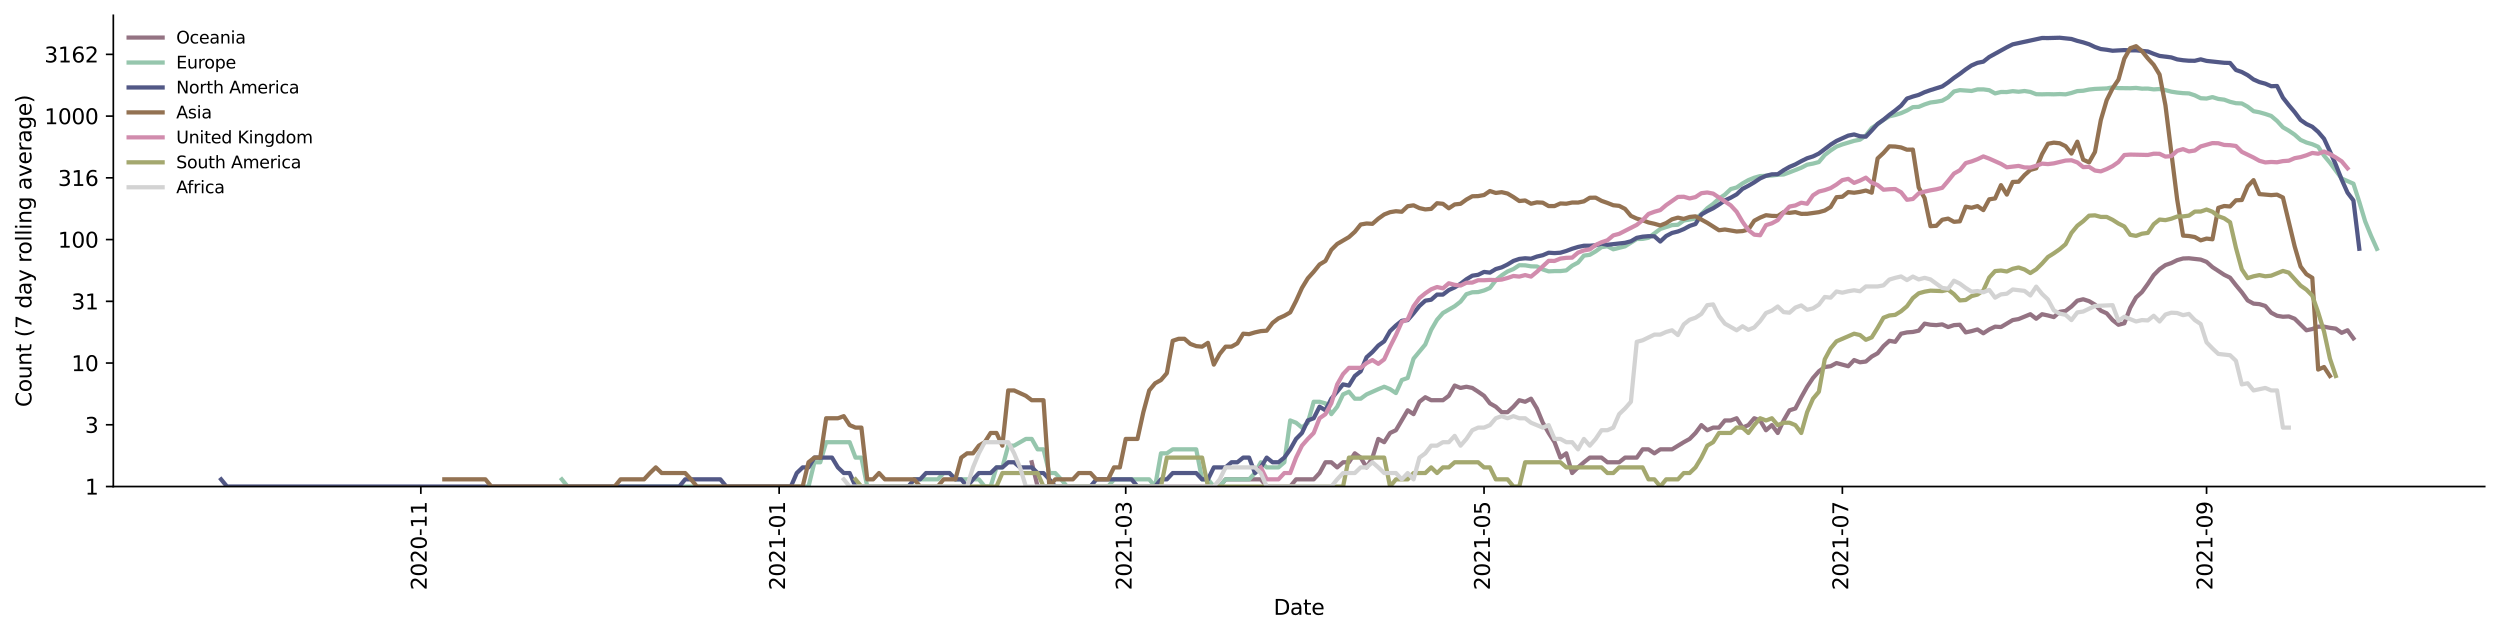 <?xml version="1.0" encoding="utf-8" standalone="no"?>
<!DOCTYPE svg PUBLIC "-//W3C//DTD SVG 1.1//EN"
  "http://www.w3.org/Graphics/SVG/1.1/DTD/svg11.dtd">
<svg height="298.621pt" version="1.1" viewBox="0 0 1176.528 298.621" width="1176.528pt" xmlns="http://www.w3.org/2000/svg" xmlns:xlink="http://www.w3.org/1999/xlink">
 <defs>
  <style type="text/css">*{stroke-linecap:butt;stroke-linejoin:round;}</style>
 </defs>
 <g id="figure_1">
  <g id="patch_1">
   <path d="M 0 298.621 
L 1176.528 298.621 
L 1176.528 0 
L 0 0 
z
" style="fill:#ffffff;"/>
  </g>
  <g id="axes_1">
   <g id="patch_2">
    <path d="M 53.328 228.96 
L 1169.328 228.96 
L 1169.328 7.2 
L 53.328 7.2 
z
" style="fill:#ffffff;"/>
   </g>
   <g id="matplotlib.axis_1">
    <g id="xtick_1">
     <g id="line2d_1">
      <defs>
       <path d="M 0 0 
L 0 3.5 
" id="m469769e657" style="stroke:#000000;stroke-width:0.8;"/>
      </defs>
      <g>
       <use style="stroke:#000000;stroke-width:0.8;" x="198.046" xlink:href="#m469769e657" y="228.96"/>
      </g>
     </g>
     <g id="text_1">
      <!-- 2020-11 -->
      <g transform="translate(200.805 277.743)rotate(-90)scale(0.1 -0.1)">
       <defs>
        <path d="M 1228 531 
L 3431 531 
L 3431 0 
L 469 0 
L 469 531 
Q 828 903 1448 1529 
Q 2069 2156 2228 2338 
Q 2531 2678 2651 2914 
Q 2772 3150 2772 3378 
Q 2772 3750 2511 3984 
Q 2250 4219 1831 4219 
Q 1534 4219 1204 4116 
Q 875 4013 500 3803 
L 500 4441 
Q 881 4594 1212 4672 
Q 1544 4750 1819 4750 
Q 2544 4750 2975 4387 
Q 3406 4025 3406 3419 
Q 3406 3131 3298 2873 
Q 3191 2616 2906 2266 
Q 2828 2175 2409 1742 
Q 1991 1309 1228 531 
z
" id="DejaVuSans-32" transform="scale(0.016)"/>
        <path d="M 2034 4250 
Q 1547 4250 1301 3770 
Q 1056 3291 1056 2328 
Q 1056 1369 1301 889 
Q 1547 409 2034 409 
Q 2525 409 2770 889 
Q 3016 1369 3016 2328 
Q 3016 3291 2770 3770 
Q 2525 4250 2034 4250 
z
M 2034 4750 
Q 2819 4750 3233 4129 
Q 3647 3509 3647 2328 
Q 3647 1150 3233 529 
Q 2819 -91 2034 -91 
Q 1250 -91 836 529 
Q 422 1150 422 2328 
Q 422 3509 836 4129 
Q 1250 4750 2034 4750 
z
" id="DejaVuSans-30" transform="scale(0.016)"/>
        <path d="M 313 2009 
L 1997 2009 
L 1997 1497 
L 313 1497 
L 313 2009 
z
" id="DejaVuSans-2d" transform="scale(0.016)"/>
        <path d="M 794 531 
L 1825 531 
L 1825 4091 
L 703 3866 
L 703 4441 
L 1819 4666 
L 2450 4666 
L 2450 531 
L 3481 531 
L 3481 0 
L 794 0 
L 794 531 
z
" id="DejaVuSans-31" transform="scale(0.016)"/>
       </defs>
       <use xlink:href="#DejaVuSans-32"/>
       <use x="63.623" xlink:href="#DejaVuSans-30"/>
       <use x="127.246" xlink:href="#DejaVuSans-32"/>
       <use x="190.869" xlink:href="#DejaVuSans-30"/>
       <use x="254.492" xlink:href="#DejaVuSans-2d"/>
       <use x="290.576" xlink:href="#DejaVuSans-31"/>
       <use x="354.199" xlink:href="#DejaVuSans-31"/>
      </g>
     </g>
    </g>
    <g id="xtick_2">
     <g id="line2d_2">
      <g>
       <use style="stroke:#000000;stroke-width:0.8;" x="366.676" xlink:href="#m469769e657" y="228.96"/>
      </g>
     </g>
     <g id="text_2">
      <!-- 2021-01 -->
      <g transform="translate(369.436 277.743)rotate(-90)scale(0.1 -0.1)">
       <use xlink:href="#DejaVuSans-32"/>
       <use x="63.623" xlink:href="#DejaVuSans-30"/>
       <use x="127.246" xlink:href="#DejaVuSans-32"/>
       <use x="190.869" xlink:href="#DejaVuSans-31"/>
       <use x="254.492" xlink:href="#DejaVuSans-2d"/>
       <use x="290.576" xlink:href="#DejaVuSans-30"/>
       <use x="354.199" xlink:href="#DejaVuSans-31"/>
      </g>
     </g>
    </g>
    <g id="xtick_3">
     <g id="line2d_3">
      <g>
       <use style="stroke:#000000;stroke-width:0.8;" x="529.777" xlink:href="#m469769e657" y="228.96"/>
      </g>
     </g>
     <g id="text_3">
      <!-- 2021-03 -->
      <g transform="translate(532.537 277.743)rotate(-90)scale(0.1 -0.1)">
       <defs>
        <path d="M 2597 2516 
Q 3050 2419 3304 2112 
Q 3559 1806 3559 1356 
Q 3559 666 3084 287 
Q 2609 -91 1734 -91 
Q 1441 -91 1130 -33 
Q 819 25 488 141 
L 488 750 
Q 750 597 1062 519 
Q 1375 441 1716 441 
Q 2309 441 2620 675 
Q 2931 909 2931 1356 
Q 2931 1769 2642 2001 
Q 2353 2234 1838 2234 
L 1294 2234 
L 1294 2753 
L 1863 2753 
Q 2328 2753 2575 2939 
Q 2822 3125 2822 3475 
Q 2822 3834 2567 4026 
Q 2313 4219 1838 4219 
Q 1578 4219 1281 4162 
Q 984 4106 628 3988 
L 628 4550 
Q 988 4650 1302 4700 
Q 1616 4750 1894 4750 
Q 2613 4750 3031 4423 
Q 3450 4097 3450 3541 
Q 3450 3153 3228 2886 
Q 3006 2619 2597 2516 
z
" id="DejaVuSans-33" transform="scale(0.016)"/>
       </defs>
       <use xlink:href="#DejaVuSans-32"/>
       <use x="63.623" xlink:href="#DejaVuSans-30"/>
       <use x="127.246" xlink:href="#DejaVuSans-32"/>
       <use x="190.869" xlink:href="#DejaVuSans-31"/>
       <use x="254.492" xlink:href="#DejaVuSans-2d"/>
       <use x="290.576" xlink:href="#DejaVuSans-30"/>
       <use x="354.199" xlink:href="#DejaVuSans-33"/>
      </g>
     </g>
    </g>
    <g id="xtick_4">
     <g id="line2d_4">
      <g>
       <use style="stroke:#000000;stroke-width:0.8;" x="698.408" xlink:href="#m469769e657" y="228.96"/>
      </g>
     </g>
     <g id="text_4">
      <!-- 2021-05 -->
      <g transform="translate(701.167 277.743)rotate(-90)scale(0.1 -0.1)">
       <defs>
        <path d="M 691 4666 
L 3169 4666 
L 3169 4134 
L 1269 4134 
L 1269 2991 
Q 1406 3038 1543 3061 
Q 1681 3084 1819 3084 
Q 2600 3084 3056 2656 
Q 3513 2228 3513 1497 
Q 3513 744 3044 326 
Q 2575 -91 1722 -91 
Q 1428 -91 1123 -41 
Q 819 9 494 109 
L 494 744 
Q 775 591 1075 516 
Q 1375 441 1709 441 
Q 2250 441 2565 725 
Q 2881 1009 2881 1497 
Q 2881 1984 2565 2268 
Q 2250 2553 1709 2553 
Q 1456 2553 1204 2497 
Q 953 2441 691 2322 
L 691 4666 
z
" id="DejaVuSans-35" transform="scale(0.016)"/>
       </defs>
       <use xlink:href="#DejaVuSans-32"/>
       <use x="63.623" xlink:href="#DejaVuSans-30"/>
       <use x="127.246" xlink:href="#DejaVuSans-32"/>
       <use x="190.869" xlink:href="#DejaVuSans-31"/>
       <use x="254.492" xlink:href="#DejaVuSans-2d"/>
       <use x="290.576" xlink:href="#DejaVuSans-30"/>
       <use x="354.199" xlink:href="#DejaVuSans-35"/>
      </g>
     </g>
    </g>
    <g id="xtick_5">
     <g id="line2d_5">
      <g>
       <use style="stroke:#000000;stroke-width:0.8;" x="867.038" xlink:href="#m469769e657" y="228.96"/>
      </g>
     </g>
     <g id="text_5">
      <!-- 2021-07 -->
      <g transform="translate(869.797 277.743)rotate(-90)scale(0.1 -0.1)">
       <defs>
        <path d="M 525 4666 
L 3525 4666 
L 3525 4397 
L 1831 0 
L 1172 0 
L 2766 4134 
L 525 4134 
L 525 4666 
z
" id="DejaVuSans-37" transform="scale(0.016)"/>
       </defs>
       <use xlink:href="#DejaVuSans-32"/>
       <use x="63.623" xlink:href="#DejaVuSans-30"/>
       <use x="127.246" xlink:href="#DejaVuSans-32"/>
       <use x="190.869" xlink:href="#DejaVuSans-31"/>
       <use x="254.492" xlink:href="#DejaVuSans-2d"/>
       <use x="290.576" xlink:href="#DejaVuSans-30"/>
       <use x="354.199" xlink:href="#DejaVuSans-37"/>
      </g>
     </g>
    </g>
    <g id="xtick_6">
     <g id="line2d_6">
      <g>
       <use style="stroke:#000000;stroke-width:0.8;" x="1038.432" xlink:href="#m469769e657" y="228.96"/>
      </g>
     </g>
     <g id="text_6">
      <!-- 2021-09 -->
      <g transform="translate(1041.192 277.743)rotate(-90)scale(0.1 -0.1)">
       <defs>
        <path d="M 703 97 
L 703 672 
Q 941 559 1184 500 
Q 1428 441 1663 441 
Q 2288 441 2617 861 
Q 2947 1281 2994 2138 
Q 2813 1869 2534 1725 
Q 2256 1581 1919 1581 
Q 1219 1581 811 2004 
Q 403 2428 403 3163 
Q 403 3881 828 4315 
Q 1253 4750 1959 4750 
Q 2769 4750 3195 4129 
Q 3622 3509 3622 2328 
Q 3622 1225 3098 567 
Q 2575 -91 1691 -91 
Q 1453 -91 1209 -44 
Q 966 3 703 97 
z
M 1959 2075 
Q 2384 2075 2632 2365 
Q 2881 2656 2881 3163 
Q 2881 3666 2632 3958 
Q 2384 4250 1959 4250 
Q 1534 4250 1286 3958 
Q 1038 3666 1038 3163 
Q 1038 2656 1286 2365 
Q 1534 2075 1959 2075 
z
" id="DejaVuSans-39" transform="scale(0.016)"/>
       </defs>
       <use xlink:href="#DejaVuSans-32"/>
       <use x="63.623" xlink:href="#DejaVuSans-30"/>
       <use x="127.246" xlink:href="#DejaVuSans-32"/>
       <use x="190.869" xlink:href="#DejaVuSans-31"/>
       <use x="254.492" xlink:href="#DejaVuSans-2d"/>
       <use x="290.576" xlink:href="#DejaVuSans-30"/>
       <use x="354.199" xlink:href="#DejaVuSans-39"/>
      </g>
     </g>
    </g>
    <g id="text_7">
     <!-- Date -->
     <g transform="translate(599.377 289.341)scale(0.1 -0.1)">
      <defs>
       <path d="M 1259 4147 
L 1259 519 
L 2022 519 
Q 2988 519 3436 956 
Q 3884 1394 3884 2338 
Q 3884 3275 3436 3711 
Q 2988 4147 2022 4147 
L 1259 4147 
z
M 628 4666 
L 1925 4666 
Q 3281 4666 3915 4102 
Q 4550 3538 4550 2338 
Q 4550 1131 3912 565 
Q 3275 0 1925 0 
L 628 0 
L 628 4666 
z
" id="DejaVuSans-44" transform="scale(0.016)"/>
       <path d="M 2194 1759 
Q 1497 1759 1228 1600 
Q 959 1441 959 1056 
Q 959 750 1161 570 
Q 1363 391 1709 391 
Q 2188 391 2477 730 
Q 2766 1069 2766 1631 
L 2766 1759 
L 2194 1759 
z
M 3341 1997 
L 3341 0 
L 2766 0 
L 2766 531 
Q 2569 213 2275 61 
Q 1981 -91 1556 -91 
Q 1019 -91 701 211 
Q 384 513 384 1019 
Q 384 1609 779 1909 
Q 1175 2209 1959 2209 
L 2766 2209 
L 2766 2266 
Q 2766 2663 2505 2880 
Q 2244 3097 1772 3097 
Q 1472 3097 1187 3025 
Q 903 2953 641 2809 
L 641 3341 
Q 956 3463 1253 3523 
Q 1550 3584 1831 3584 
Q 2591 3584 2966 3190 
Q 3341 2797 3341 1997 
z
" id="DejaVuSans-61" transform="scale(0.016)"/>
       <path d="M 1172 4494 
L 1172 3500 
L 2356 3500 
L 2356 3053 
L 1172 3053 
L 1172 1153 
Q 1172 725 1289 603 
Q 1406 481 1766 481 
L 2356 481 
L 2356 0 
L 1766 0 
Q 1100 0 847 248 
Q 594 497 594 1153 
L 594 3053 
L 172 3053 
L 172 3500 
L 594 3500 
L 594 4494 
L 1172 4494 
z
" id="DejaVuSans-74" transform="scale(0.016)"/>
       <path d="M 3597 1894 
L 3597 1613 
L 953 1613 
Q 991 1019 1311 708 
Q 1631 397 2203 397 
Q 2534 397 2845 478 
Q 3156 559 3463 722 
L 3463 178 
Q 3153 47 2828 -22 
Q 2503 -91 2169 -91 
Q 1331 -91 842 396 
Q 353 884 353 1716 
Q 353 2575 817 3079 
Q 1281 3584 2069 3584 
Q 2775 3584 3186 3129 
Q 3597 2675 3597 1894 
z
M 3022 2063 
Q 3016 2534 2758 2815 
Q 2500 3097 2075 3097 
Q 1594 3097 1305 2825 
Q 1016 2553 972 2059 
L 3022 2063 
z
" id="DejaVuSans-65" transform="scale(0.016)"/>
      </defs>
      <use xlink:href="#DejaVuSans-44"/>
      <use x="77.002" xlink:href="#DejaVuSans-61"/>
      <use x="138.281" xlink:href="#DejaVuSans-74"/>
      <use x="177.49" xlink:href="#DejaVuSans-65"/>
     </g>
    </g>
   </g>
   <g id="matplotlib.axis_2">
    <g id="ytick_1">
     <g id="line2d_7">
      <defs>
       <path d="M 0 0 
L -3.5 0 
" id="m39b5f5c359" style="stroke:#000000;stroke-width:0.8;"/>
      </defs>
      <g>
       <use style="stroke:#000000;stroke-width:0.8;" x="53.328" xlink:href="#m39b5f5c359" y="228.96"/>
      </g>
     </g>
     <g id="text_8">
      <!-- 1 -->
      <g transform="translate(39.966 232.759)scale(0.1 -0.1)">
       <use xlink:href="#DejaVuSans-31"/>
      </g>
     </g>
    </g>
    <g id="ytick_2">
     <g id="line2d_8">
      <g>
       <use style="stroke:#000000;stroke-width:0.8;" x="53.328" xlink:href="#m39b5f5c359" y="199.907"/>
      </g>
     </g>
     <g id="text_9">
      <!-- 3 -->
      <g transform="translate(39.966 203.706)scale(0.1 -0.1)">
       <use xlink:href="#DejaVuSans-33"/>
      </g>
     </g>
    </g>
    <g id="ytick_3">
     <g id="line2d_9">
      <g>
       <use style="stroke:#000000;stroke-width:0.8;" x="53.328" xlink:href="#m39b5f5c359" y="170.854"/>
      </g>
     </g>
     <g id="text_10">
      <!-- 10 -->
      <g transform="translate(33.603 174.654)scale(0.1 -0.1)">
       <use xlink:href="#DejaVuSans-31"/>
       <use x="63.623" xlink:href="#DejaVuSans-30"/>
      </g>
     </g>
    </g>
    <g id="ytick_4">
     <g id="line2d_10">
      <g>
       <use style="stroke:#000000;stroke-width:0.8;" x="53.328" xlink:href="#m39b5f5c359" y="141.802"/>
      </g>
     </g>
     <g id="text_11">
      <!-- 31 -->
      <g transform="translate(33.603 145.601)scale(0.1 -0.1)">
       <use xlink:href="#DejaVuSans-33"/>
       <use x="63.623" xlink:href="#DejaVuSans-31"/>
      </g>
     </g>
    </g>
    <g id="ytick_5">
     <g id="line2d_11">
      <g>
       <use style="stroke:#000000;stroke-width:0.8;" x="53.328" xlink:href="#m39b5f5c359" y="112.749"/>
      </g>
     </g>
     <g id="text_12">
      <!-- 100 -->
      <g transform="translate(27.241 116.548)scale(0.1 -0.1)">
       <use xlink:href="#DejaVuSans-31"/>
       <use x="63.623" xlink:href="#DejaVuSans-30"/>
       <use x="127.246" xlink:href="#DejaVuSans-30"/>
      </g>
     </g>
    </g>
    <g id="ytick_6">
     <g id="line2d_12">
      <g>
       <use style="stroke:#000000;stroke-width:0.8;" x="53.328" xlink:href="#m39b5f5c359" y="83.696"/>
      </g>
     </g>
     <g id="text_13">
      <!-- 316 -->
      <g transform="translate(27.241 87.495)scale(0.1 -0.1)">
       <defs>
        <path d="M 2113 2584 
Q 1688 2584 1439 2293 
Q 1191 2003 1191 1497 
Q 1191 994 1439 701 
Q 1688 409 2113 409 
Q 2538 409 2786 701 
Q 3034 994 3034 1497 
Q 3034 2003 2786 2293 
Q 2538 2584 2113 2584 
z
M 3366 4563 
L 3366 3988 
Q 3128 4100 2886 4159 
Q 2644 4219 2406 4219 
Q 1781 4219 1451 3797 
Q 1122 3375 1075 2522 
Q 1259 2794 1537 2939 
Q 1816 3084 2150 3084 
Q 2853 3084 3261 2657 
Q 3669 2231 3669 1497 
Q 3669 778 3244 343 
Q 2819 -91 2113 -91 
Q 1303 -91 875 529 
Q 447 1150 447 2328 
Q 447 3434 972 4092 
Q 1497 4750 2381 4750 
Q 2619 4750 2861 4703 
Q 3103 4656 3366 4563 
z
" id="DejaVuSans-36" transform="scale(0.016)"/>
       </defs>
       <use xlink:href="#DejaVuSans-33"/>
       <use x="63.623" xlink:href="#DejaVuSans-31"/>
       <use x="127.246" xlink:href="#DejaVuSans-36"/>
      </g>
     </g>
    </g>
    <g id="ytick_7">
     <g id="line2d_13">
      <g>
       <use style="stroke:#000000;stroke-width:0.8;" x="53.328" xlink:href="#m39b5f5c359" y="54.643"/>
      </g>
     </g>
     <g id="text_14">
      <!-- 1000 -->
      <g transform="translate(20.878 58.443)scale(0.1 -0.1)">
       <use xlink:href="#DejaVuSans-31"/>
       <use x="63.623" xlink:href="#DejaVuSans-30"/>
       <use x="127.246" xlink:href="#DejaVuSans-30"/>
       <use x="190.869" xlink:href="#DejaVuSans-30"/>
      </g>
     </g>
    </g>
    <g id="ytick_8">
     <g id="line2d_14">
      <g>
       <use style="stroke:#000000;stroke-width:0.8;" x="53.328" xlink:href="#m39b5f5c359" y="25.591"/>
      </g>
     </g>
     <g id="text_15">
      <!-- 3162 -->
      <g transform="translate(20.878 29.39)scale(0.1 -0.1)">
       <use xlink:href="#DejaVuSans-33"/>
       <use x="63.623" xlink:href="#DejaVuSans-31"/>
       <use x="127.246" xlink:href="#DejaVuSans-36"/>
       <use x="190.869" xlink:href="#DejaVuSans-32"/>
      </g>
     </g>
    </g>
    <g id="text_16">
     <!-- Count (7 day rolling average) -->
     <g transform="translate(14.798 191.548)rotate(-90)scale(0.1 -0.1)">
      <defs>
       <path d="M 4122 4306 
L 4122 3641 
Q 3803 3938 3442 4084 
Q 3081 4231 2675 4231 
Q 1875 4231 1450 3742 
Q 1025 3253 1025 2328 
Q 1025 1406 1450 917 
Q 1875 428 2675 428 
Q 3081 428 3442 575 
Q 3803 722 4122 1019 
L 4122 359 
Q 3791 134 3420 21 
Q 3050 -91 2638 -91 
Q 1578 -91 968 557 
Q 359 1206 359 2328 
Q 359 3453 968 4101 
Q 1578 4750 2638 4750 
Q 3056 4750 3426 4639 
Q 3797 4528 4122 4306 
z
" id="DejaVuSans-43" transform="scale(0.016)"/>
       <path d="M 1959 3097 
Q 1497 3097 1228 2736 
Q 959 2375 959 1747 
Q 959 1119 1226 758 
Q 1494 397 1959 397 
Q 2419 397 2687 759 
Q 2956 1122 2956 1747 
Q 2956 2369 2687 2733 
Q 2419 3097 1959 3097 
z
M 1959 3584 
Q 2709 3584 3137 3096 
Q 3566 2609 3566 1747 
Q 3566 888 3137 398 
Q 2709 -91 1959 -91 
Q 1206 -91 779 398 
Q 353 888 353 1747 
Q 353 2609 779 3096 
Q 1206 3584 1959 3584 
z
" id="DejaVuSans-6f" transform="scale(0.016)"/>
       <path d="M 544 1381 
L 544 3500 
L 1119 3500 
L 1119 1403 
Q 1119 906 1312 657 
Q 1506 409 1894 409 
Q 2359 409 2629 706 
Q 2900 1003 2900 1516 
L 2900 3500 
L 3475 3500 
L 3475 0 
L 2900 0 
L 2900 538 
Q 2691 219 2414 64 
Q 2138 -91 1772 -91 
Q 1169 -91 856 284 
Q 544 659 544 1381 
z
M 1991 3584 
L 1991 3584 
z
" id="DejaVuSans-75" transform="scale(0.016)"/>
       <path d="M 3513 2113 
L 3513 0 
L 2938 0 
L 2938 2094 
Q 2938 2591 2744 2837 
Q 2550 3084 2163 3084 
Q 1697 3084 1428 2787 
Q 1159 2491 1159 1978 
L 1159 0 
L 581 0 
L 581 3500 
L 1159 3500 
L 1159 2956 
Q 1366 3272 1645 3428 
Q 1925 3584 2291 3584 
Q 2894 3584 3203 3211 
Q 3513 2838 3513 2113 
z
" id="DejaVuSans-6e" transform="scale(0.016)"/>
       <path id="DejaVuSans-20" transform="scale(0.016)"/>
       <path d="M 1984 4856 
Q 1566 4138 1362 3434 
Q 1159 2731 1159 2009 
Q 1159 1288 1364 580 
Q 1569 -128 1984 -844 
L 1484 -844 
Q 1016 -109 783 600 
Q 550 1309 550 2009 
Q 550 2706 781 3412 
Q 1013 4119 1484 4856 
L 1984 4856 
z
" id="DejaVuSans-28" transform="scale(0.016)"/>
       <path d="M 2906 2969 
L 2906 4863 
L 3481 4863 
L 3481 0 
L 2906 0 
L 2906 525 
Q 2725 213 2448 61 
Q 2172 -91 1784 -91 
Q 1150 -91 751 415 
Q 353 922 353 1747 
Q 353 2572 751 3078 
Q 1150 3584 1784 3584 
Q 2172 3584 2448 3432 
Q 2725 3281 2906 2969 
z
M 947 1747 
Q 947 1113 1208 752 
Q 1469 391 1925 391 
Q 2381 391 2643 752 
Q 2906 1113 2906 1747 
Q 2906 2381 2643 2742 
Q 2381 3103 1925 3103 
Q 1469 3103 1208 2742 
Q 947 2381 947 1747 
z
" id="DejaVuSans-64" transform="scale(0.016)"/>
       <path d="M 2059 -325 
Q 1816 -950 1584 -1140 
Q 1353 -1331 966 -1331 
L 506 -1331 
L 506 -850 
L 844 -850 
Q 1081 -850 1212 -737 
Q 1344 -625 1503 -206 
L 1606 56 
L 191 3500 
L 800 3500 
L 1894 763 
L 2988 3500 
L 3597 3500 
L 2059 -325 
z
" id="DejaVuSans-79" transform="scale(0.016)"/>
       <path d="M 2631 2963 
Q 2534 3019 2420 3045 
Q 2306 3072 2169 3072 
Q 1681 3072 1420 2755 
Q 1159 2438 1159 1844 
L 1159 0 
L 581 0 
L 581 3500 
L 1159 3500 
L 1159 2956 
Q 1341 3275 1631 3429 
Q 1922 3584 2338 3584 
Q 2397 3584 2469 3576 
Q 2541 3569 2628 3553 
L 2631 2963 
z
" id="DejaVuSans-72" transform="scale(0.016)"/>
       <path d="M 603 4863 
L 1178 4863 
L 1178 0 
L 603 0 
L 603 4863 
z
" id="DejaVuSans-6c" transform="scale(0.016)"/>
       <path d="M 603 3500 
L 1178 3500 
L 1178 0 
L 603 0 
L 603 3500 
z
M 603 4863 
L 1178 4863 
L 1178 4134 
L 603 4134 
L 603 4863 
z
" id="DejaVuSans-69" transform="scale(0.016)"/>
       <path d="M 2906 1791 
Q 2906 2416 2648 2759 
Q 2391 3103 1925 3103 
Q 1463 3103 1205 2759 
Q 947 2416 947 1791 
Q 947 1169 1205 825 
Q 1463 481 1925 481 
Q 2391 481 2648 825 
Q 2906 1169 2906 1791 
z
M 3481 434 
Q 3481 -459 3084 -895 
Q 2688 -1331 1869 -1331 
Q 1566 -1331 1297 -1286 
Q 1028 -1241 775 -1147 
L 775 -588 
Q 1028 -725 1275 -790 
Q 1522 -856 1778 -856 
Q 2344 -856 2625 -561 
Q 2906 -266 2906 331 
L 2906 616 
Q 2728 306 2450 153 
Q 2172 0 1784 0 
Q 1141 0 747 490 
Q 353 981 353 1791 
Q 353 2603 747 3093 
Q 1141 3584 1784 3584 
Q 2172 3584 2450 3431 
Q 2728 3278 2906 2969 
L 2906 3500 
L 3481 3500 
L 3481 434 
z
" id="DejaVuSans-67" transform="scale(0.016)"/>
       <path d="M 191 3500 
L 800 3500 
L 1894 563 
L 2988 3500 
L 3597 3500 
L 2284 0 
L 1503 0 
L 191 3500 
z
" id="DejaVuSans-76" transform="scale(0.016)"/>
       <path d="M 513 4856 
L 1013 4856 
Q 1481 4119 1714 3412 
Q 1947 2706 1947 2009 
Q 1947 1309 1714 600 
Q 1481 -109 1013 -844 
L 513 -844 
Q 928 -128 1133 580 
Q 1338 1288 1338 2009 
Q 1338 2731 1133 3434 
Q 928 4138 513 4856 
z
" id="DejaVuSans-29" transform="scale(0.016)"/>
      </defs>
      <use xlink:href="#DejaVuSans-43"/>
      <use x="69.824" xlink:href="#DejaVuSans-6f"/>
      <use x="131.006" xlink:href="#DejaVuSans-75"/>
      <use x="194.385" xlink:href="#DejaVuSans-6e"/>
      <use x="257.764" xlink:href="#DejaVuSans-74"/>
      <use x="296.973" xlink:href="#DejaVuSans-20"/>
      <use x="328.76" xlink:href="#DejaVuSans-28"/>
      <use x="367.773" xlink:href="#DejaVuSans-37"/>
      <use x="431.396" xlink:href="#DejaVuSans-20"/>
      <use x="463.184" xlink:href="#DejaVuSans-64"/>
      <use x="526.66" xlink:href="#DejaVuSans-61"/>
      <use x="587.939" xlink:href="#DejaVuSans-79"/>
      <use x="647.119" xlink:href="#DejaVuSans-20"/>
      <use x="678.906" xlink:href="#DejaVuSans-72"/>
      <use x="717.77" xlink:href="#DejaVuSans-6f"/>
      <use x="778.951" xlink:href="#DejaVuSans-6c"/>
      <use x="806.734" xlink:href="#DejaVuSans-6c"/>
      <use x="834.518" xlink:href="#DejaVuSans-69"/>
      <use x="862.301" xlink:href="#DejaVuSans-6e"/>
      <use x="925.68" xlink:href="#DejaVuSans-67"/>
      <use x="989.156" xlink:href="#DejaVuSans-20"/>
      <use x="1020.943" xlink:href="#DejaVuSans-61"/>
      <use x="1082.223" xlink:href="#DejaVuSans-76"/>
      <use x="1141.402" xlink:href="#DejaVuSans-65"/>
      <use x="1202.926" xlink:href="#DejaVuSans-72"/>
      <use x="1244.039" xlink:href="#DejaVuSans-61"/>
      <use x="1305.318" xlink:href="#DejaVuSans-67"/>
      <use x="1368.795" xlink:href="#DejaVuSans-65"/>
      <use x="1430.318" xlink:href="#DejaVuSans-29"/>
     </g>
    </g>
   </g>
   <g id="line2d_15">
    <path clip-path="url(#p7e9d1d12d9)" d="M 485.547 217.554 
L 488.311 228.96 
L 574.008 228.96 
L 576.773 225.59 
L 593.359 225.59 
L 596.124 228.96 
L 607.181 228.96 
L 609.946 225.59 
L 618.239 225.59 
L 621.004 222.618 
L 623.768 217.554 
L 626.532 217.554 
L 629.297 219.959 
L 632.061 217.554 
L 634.826 217.554 
L 637.59 213.339 
L 640.355 215.358 
L 643.119 219.959 
L 645.883 215.358 
L 648.648 206.569 
L 651.412 208.099 
L 654.177 203.762 
L 656.941 202.468 
L 662.47 193.091 
L 665.234 194.895 
L 667.999 189.077 
L 670.763 186.944 
L 673.528 188.346 
L 679.057 188.346 
L 681.821 186.271 
L 684.585 181.449 
L 687.35 182.571 
L 690.114 182.004 
L 692.879 182.571 
L 695.643 184.353 
L 698.408 186.271 
L 701.172 189.831 
L 703.936 191.408 
L 706.701 193.977 
L 709.465 193.977 
L 712.23 191.408 
L 714.994 188.346 
L 717.759 189.077 
L 720.523 187.635 
L 723.288 192.236 
L 726.052 198.941 
L 728.816 203.762 
L 731.581 208.099 
L 734.345 215.358 
L 737.11 213.339 
L 739.874 222.618 
L 742.639 219.959 
L 745.403 217.554 
L 748.167 215.358 
L 753.696 215.358 
L 756.461 217.554 
L 761.99 217.554 
L 764.754 215.358 
L 770.283 215.358 
L 773.047 211.468 
L 775.812 211.468 
L 778.576 213.339 
L 781.341 211.468 
L 786.869 211.468 
L 792.398 208.099 
L 795.163 206.569 
L 797.927 203.762 
L 800.692 200.063 
L 803.456 202.468 
L 806.22 201.237 
L 808.985 201.237 
L 811.749 197.867 
L 814.514 197.867 
L 817.278 196.837 
L 820.043 201.237 
L 822.807 200.063 
L 825.571 196.837 
L 828.336 197.867 
L 831.1 202.468 
L 833.865 200.063 
L 836.629 203.762 
L 839.394 197.867 
L 842.158 193.091 
L 844.922 192.236 
L 847.687 186.944 
L 850.451 182.004 
L 853.216 177.875 
L 855.98 174.744 
L 858.745 172.725 
L 861.509 172.339 
L 864.273 170.854 
L 869.802 172.339 
L 872.567 169.452 
L 875.331 170.497 
L 878.096 170.144 
L 880.86 167.802 
L 883.624 166.254 
L 886.389 162.884 
L 889.153 160.383 
L 891.918 160.864 
L 894.682 157.044 
L 897.447 156.425 
L 900.211 156.223 
L 902.975 155.624 
L 905.74 152.304 
L 908.504 152.828 
L 911.269 153.005 
L 914.033 152.652 
L 916.798 153.91 
L 919.562 153.005 
L 922.326 152.828 
L 925.091 156.425 
L 927.855 155.822 
L 930.62 155.04 
L 933.384 156.836 
L 936.149 155.04 
L 938.913 153.726 
L 941.677 153.91 
L 947.206 150.632 
L 949.971 150.152 
L 955.5 147.877 
L 958.264 149.993 
L 961.028 147.877 
L 963.793 148.463 
L 966.557 149.217 
L 969.322 146.742 
L 972.086 146.33 
L 974.851 144.236 
L 977.615 141.502 
L 980.379 140.835 
L 983.144 141.729 
L 985.908 143.373 
L 988.673 146.194 
L 991.437 147.445 
L 994.202 150.632 
L 996.966 152.828 
L 999.73 152.132 
L 1002.495 144.872 
L 1005.259 139.973 
L 1008.024 137.452 
L 1010.788 133.631 
L 1013.553 129.46 
L 1016.317 126.682 
L 1019.081 124.754 
L 1021.846 123.787 
L 1024.61 122.428 
L 1027.375 121.647 
L 1030.139 121.544 
L 1035.668 122.165 
L 1038.432 123.234 
L 1041.197 125.7 
L 1046.726 129.32 
L 1049.49 130.677 
L 1052.255 134.215 
L 1055.019 137.548 
L 1057.783 141.39 
L 1060.548 142.892 
L 1063.312 143.131 
L 1066.077 143.987 
L 1068.841 147.162 
L 1071.606 148.612 
L 1074.37 149.064 
L 1077.134 148.913 
L 1079.899 149.993 
L 1085.428 155.428 
L 1088.192 154.848 
L 1090.957 153.726 
L 1093.721 153.726 
L 1096.485 154.281 
L 1099.25 154.657 
L 1102.014 156.63 
L 1104.779 155.428 
L 1107.543 159.22 
L 1107.543 159.22 
" style="fill:none;stroke:#947383;stroke-linecap:square;stroke-width:2;"/>
   </g>
   <g id="line2d_16">
    <path clip-path="url(#p7e9d1d12d9)" d="M 264.392 225.59 
L 267.157 228.96 
L 380.498 228.96 
L 383.263 217.554 
L 386.027 217.554 
L 388.792 208.099 
L 399.849 208.099 
L 402.614 215.358 
L 405.378 215.358 
L 408.143 228.96 
L 427.494 228.96 
L 430.258 225.59 
L 441.316 225.59 
L 444.08 222.618 
L 446.845 222.618 
L 449.609 225.59 
L 460.667 225.59 
L 463.431 228.96 
L 466.196 228.96 
L 468.96 219.959 
L 471.724 219.959 
L 474.489 209.727 
L 477.253 209.727 
L 482.782 206.569 
L 485.547 206.569 
L 488.311 211.468 
L 491.075 211.468 
L 493.84 222.618 
L 496.604 222.618 
L 499.369 225.59 
L 502.133 228.96 
L 521.484 228.96 
L 524.249 225.59 
L 540.835 225.59 
L 543.6 228.96 
L 546.364 213.339 
L 549.128 213.339 
L 551.893 211.468 
L 562.951 211.468 
L 565.715 225.59 
L 568.479 225.59 
L 571.244 228.96 
L 574.008 228.96 
L 576.773 225.59 
L 587.83 225.59 
L 590.595 222.618 
L 593.359 217.554 
L 596.124 219.959 
L 601.653 219.959 
L 604.417 217.554 
L 607.181 197.867 
L 609.946 198.941 
L 612.71 201.237 
L 615.475 198.941 
L 618.239 189.077 
L 621.004 189.077 
L 623.768 189.831 
L 626.532 194.895 
L 629.297 191.408 
L 632.061 185.615 
L 634.826 184.353 
L 637.59 187.635 
L 640.355 187.635 
L 643.119 185.615 
L 648.648 183.151 
L 651.412 182.004 
L 654.177 183.151 
L 656.941 184.976 
L 659.706 178.846 
L 662.47 177.875 
L 665.234 168.779 
L 670.763 162.107 
L 673.528 155.233 
L 676.292 150.471 
L 679.057 147.303 
L 684.585 144.111 
L 687.35 141.957 
L 690.114 138.43 
L 692.879 137.548 
L 695.643 137.452 
L 698.408 136.696 
L 701.172 135.513 
L 703.936 131.879 
L 706.701 129.6 
L 709.465 127.77 
L 712.23 126.62 
L 714.994 124.812 
L 717.759 124.87 
L 720.523 125.341 
L 723.288 125.4 
L 726.052 126.808 
L 728.816 127.705 
L 731.581 127.574 
L 734.345 127.574 
L 737.11 127.252 
L 739.874 125.046 
L 742.639 123.564 
L 745.403 120.299 
L 748.167 119.913 
L 750.932 118.29 
L 753.696 116.305 
L 756.461 115.893 
L 759.225 117.321 
L 764.754 115.934 
L 770.283 112.462 
L 773.047 112.427 
L 775.812 111.898 
L 781.341 107.76 
L 786.869 105.935 
L 789.634 105.77 
L 792.398 103.773 
L 797.927 102.88 
L 800.692 100.731 
L 803.456 97.996 
L 806.22 95.97 
L 808.985 93.449 
L 811.749 91.59 
L 814.514 88.972 
L 817.278 88.224 
L 820.043 86.333 
L 822.807 84.774 
L 825.571 83.646 
L 828.336 82.862 
L 833.865 82.609 
L 836.629 82.241 
L 839.394 82.112 
L 842.158 81.105 
L 847.687 78.937 
L 850.451 77.506 
L 853.216 76.985 
L 855.98 76.261 
L 858.745 72.941 
L 861.509 70.808 
L 864.273 68.981 
L 867.038 67.958 
L 872.567 66.28 
L 875.331 65.731 
L 878.096 63.768 
L 880.86 60.247 
L 883.624 58.433 
L 886.389 56.405 
L 889.153 54.737 
L 891.918 54.105 
L 894.682 53.241 
L 897.447 52.013 
L 900.211 50.43 
L 902.975 50.29 
L 905.74 49.142 
L 908.504 48.237 
L 911.269 47.887 
L 914.033 47.379 
L 916.798 45.807 
L 919.562 43.048 
L 922.326 42.412 
L 927.855 42.801 
L 930.62 42.085 
L 933.384 42.059 
L 936.149 42.445 
L 938.913 43.959 
L 941.677 43.29 
L 944.442 43.323 
L 947.206 42.896 
L 949.971 43.18 
L 952.735 42.826 
L 955.5 43.263 
L 958.264 44.332 
L 961.028 44.39 
L 963.793 44.313 
L 966.557 44.387 
L 969.322 44.265 
L 972.086 44.402 
L 974.851 43.743 
L 977.615 42.871 
L 980.379 42.702 
L 983.144 42.136 
L 985.908 41.847 
L 991.437 41.614 
L 994.202 41.109 
L 996.966 41.46 
L 1002.495 41.532 
L 1005.259 41.376 
L 1008.024 41.724 
L 1010.788 41.681 
L 1013.553 42.059 
L 1016.317 41.893 
L 1019.081 42.403 
L 1021.846 43.141 
L 1024.61 43.561 
L 1027.375 43.836 
L 1030.139 43.954 
L 1032.904 44.865 
L 1035.668 46.222 
L 1038.432 46.378 
L 1041.197 45.693 
L 1043.961 46.555 
L 1046.726 46.903 
L 1049.49 47.912 
L 1052.255 48.572 
L 1055.019 48.691 
L 1057.783 50.22 
L 1060.548 52.333 
L 1063.312 52.842 
L 1066.077 53.633 
L 1068.841 54.561 
L 1071.606 56.905 
L 1074.37 59.903 
L 1077.134 61.502 
L 1079.899 63.383 
L 1082.663 65.838 
L 1085.428 67.07 
L 1088.192 67.873 
L 1090.957 69.07 
L 1093.721 73.248 
L 1096.485 76.578 
L 1102.014 84.013 
L 1107.543 86.447 
L 1110.308 95.006 
L 1113.072 104.181 
L 1115.836 110.941 
L 1118.601 117.106 
L 1118.601 117.106 
" style="fill:none;stroke:#96c6ad;stroke-linecap:square;stroke-width:2;"/>
   </g>
   <g id="line2d_17">
    <path clip-path="url(#p7e9d1d12d9)" d="M 104.055 225.59 
L 106.82 228.96 
L 319.681 228.96 
L 322.445 225.59 
L 339.032 225.59 
L 341.796 228.96 
L 372.205 228.96 
L 374.969 222.618 
L 377.734 219.959 
L 380.498 219.959 
L 383.263 215.358 
L 391.556 215.358 
L 394.32 219.959 
L 397.085 222.618 
L 399.849 222.618 
L 402.614 228.96 
L 427.494 228.96 
L 430.258 225.59 
L 433.022 225.59 
L 435.787 222.618 
L 446.845 222.618 
L 449.609 225.59 
L 452.373 225.59 
L 455.138 228.96 
L 457.902 225.59 
L 460.667 222.618 
L 466.196 222.618 
L 468.96 219.959 
L 471.724 219.959 
L 474.489 217.554 
L 477.253 217.554 
L 480.018 219.959 
L 485.547 219.959 
L 488.311 222.618 
L 491.075 222.618 
L 493.84 225.59 
L 496.604 228.96 
L 513.191 228.96 
L 515.955 225.59 
L 532.542 225.59 
L 535.306 228.96 
L 543.6 228.96 
L 546.364 225.59 
L 549.128 225.59 
L 551.893 222.618 
L 562.951 222.618 
L 565.715 225.59 
L 568.479 225.59 
L 571.244 219.959 
L 576.773 219.959 
L 579.537 217.554 
L 582.302 217.554 
L 585.066 215.358 
L 587.83 215.358 
L 590.595 222.618 
L 593.359 219.959 
L 596.124 215.358 
L 598.888 217.554 
L 601.653 217.554 
L 604.417 215.358 
L 607.181 211.468 
L 609.946 206.569 
L 612.71 203.762 
L 615.475 197.867 
L 618.239 196.837 
L 621.004 191.408 
L 623.768 193.091 
L 626.532 187.635 
L 632.061 180.907 
L 634.826 181.449 
L 637.59 176.94 
L 640.355 174.744 
L 643.119 168.124 
L 645.883 165.66 
L 648.648 162.622 
L 651.412 160.623 
L 654.177 155.822 
L 656.941 153.183 
L 659.706 150.958 
L 662.47 150.632 
L 665.234 147.445 
L 667.999 143.987 
L 670.763 141.502 
L 673.528 141.056 
L 676.292 138.631 
L 679.057 138.631 
L 681.821 136.51 
L 684.585 135.248 
L 687.35 133.548 
L 690.114 131.421 
L 692.879 129.741 
L 695.643 129.32 
L 698.408 127.967 
L 701.172 128.298 
L 703.936 126.62 
L 706.701 125.82 
L 709.465 124.466 
L 712.23 122.801 
L 714.994 121.853 
L 717.759 121.544 
L 720.523 121.75 
L 723.288 120.74 
L 726.052 120.105 
L 728.816 118.927 
L 731.581 119.111 
L 734.345 118.927 
L 737.11 118.111 
L 739.874 117.063 
L 742.639 116.222 
L 745.403 115.649 
L 748.167 115.649 
L 750.932 115.408 
L 753.696 114.658 
L 756.461 115.208 
L 764.754 114.272 
L 767.518 113.555 
L 770.283 111.933 
L 773.047 111.381 
L 775.812 111.143 
L 778.576 111.211 
L 781.341 113.667 
L 784.105 111.075 
L 786.869 109.633 
L 789.634 108.941 
L 792.398 107.82 
L 795.163 106.323 
L 797.927 105.39 
L 800.692 100.934 
L 803.456 99.359 
L 806.22 98.017 
L 808.985 96.25 
L 811.749 94.32 
L 814.514 93.033 
L 817.278 91.481 
L 820.043 88.873 
L 822.807 87.432 
L 825.571 85.807 
L 828.336 83.967 
L 831.1 82.741 
L 833.865 82.048 
L 836.629 81.995 
L 839.394 80.106 
L 842.158 78.535 
L 844.922 77.364 
L 847.687 75.849 
L 850.451 74.483 
L 853.216 73.612 
L 855.98 72.265 
L 861.509 68.074 
L 864.273 66.331 
L 869.802 63.825 
L 872.567 63.271 
L 875.331 64.128 
L 878.096 64.307 
L 880.86 61.399 
L 883.624 58.316 
L 886.389 56.343 
L 889.153 54.062 
L 891.918 51.984 
L 894.682 49.726 
L 897.447 46.375 
L 900.211 45.432 
L 902.975 44.646 
L 905.74 43.383 
L 908.504 42.409 
L 914.033 40.674 
L 916.798 38.802 
L 919.562 36.652 
L 922.326 34.748 
L 925.091 32.656 
L 927.855 30.781 
L 930.62 29.583 
L 933.384 29.012 
L 936.149 26.819 
L 944.442 22.243 
L 947.206 20.87 
L 961.028 17.877 
L 963.793 17.914 
L 969.322 17.76 
L 974.851 18.344 
L 977.615 19.241 
L 980.379 19.943 
L 983.144 20.826 
L 985.908 22.125 
L 988.673 23.084 
L 991.437 23.42 
L 994.202 23.883 
L 999.73 23.572 
L 1002.495 23.703 
L 1005.259 23.684 
L 1010.788 24.225 
L 1013.553 25.339 
L 1016.317 26.317 
L 1021.846 27.02 
L 1024.61 27.945 
L 1027.375 28.349 
L 1030.139 28.584 
L 1032.904 28.606 
L 1035.668 27.93 
L 1038.432 28.664 
L 1046.726 29.548 
L 1049.49 29.632 
L 1052.255 32.934 
L 1055.019 33.89 
L 1057.783 35.384 
L 1060.548 37.415 
L 1063.312 38.629 
L 1066.077 39.376 
L 1068.841 40.571 
L 1071.606 40.48 
L 1074.37 45.97 
L 1077.134 49.49 
L 1079.899 52.758 
L 1082.663 56.448 
L 1085.428 58.361 
L 1088.192 59.656 
L 1090.957 62.077 
L 1093.721 65.299 
L 1096.485 71.249 
L 1099.25 77.488 
L 1102.014 84.514 
L 1104.779 90.672 
L 1107.543 94.32 
L 1110.308 117.063 
L 1110.308 117.063 
" style="fill:none;stroke:#525886;stroke-linecap:square;stroke-width:2;"/>
   </g>
   <g id="line2d_18">
    <path clip-path="url(#p7e9d1d12d9)" d="M 209.104 225.59 
L 228.455 225.59 
L 231.219 228.96 
L 289.272 228.96 
L 292.037 225.59 
L 303.094 225.59 
L 305.859 222.618 
L 308.623 219.959 
L 311.388 222.618 
L 322.445 222.618 
L 325.21 225.59 
L 327.974 228.96 
L 377.734 228.96 
L 380.498 217.554 
L 383.263 215.358 
L 386.027 215.358 
L 388.792 196.837 
L 394.32 196.837 
L 397.085 195.847 
L 399.849 200.063 
L 402.614 201.237 
L 405.378 201.237 
L 408.143 225.59 
L 410.907 225.59 
L 413.671 222.618 
L 416.436 225.59 
L 430.258 225.59 
L 433.022 228.96 
L 441.316 228.96 
L 444.08 225.59 
L 449.609 225.59 
L 452.373 215.358 
L 455.138 213.339 
L 457.902 213.339 
L 460.667 209.727 
L 463.431 208.099 
L 466.196 203.762 
L 468.96 203.762 
L 471.724 209.727 
L 474.489 183.745 
L 477.253 183.745 
L 482.782 186.271 
L 485.547 188.346 
L 491.075 188.346 
L 493.84 228.96 
L 496.604 225.59 
L 504.898 225.59 
L 507.662 222.618 
L 513.191 222.618 
L 515.955 225.59 
L 521.484 225.59 
L 524.249 219.959 
L 527.013 219.959 
L 529.777 206.569 
L 535.306 206.569 
L 538.071 193.977 
L 540.835 183.745 
L 543.6 180.375 
L 546.364 178.846 
L 549.128 175.6 
L 551.893 160.383 
L 554.657 159.449 
L 557.422 159.449 
L 560.186 161.854 
L 562.951 162.884 
L 565.715 163.148 
L 568.479 161.354 
L 571.244 171.586 
L 574.008 166.556 
L 576.773 163.148 
L 579.537 163.148 
L 582.302 161.603 
L 585.066 157.044 
L 587.83 157.253 
L 590.595 156.425 
L 593.359 155.822 
L 596.124 155.624 
L 598.888 151.961 
L 601.653 149.836 
L 604.417 148.612 
L 607.181 147.021 
L 609.946 141.615 
L 612.71 135.513 
L 615.475 130.972 
L 618.239 127.901 
L 621.004 124.466 
L 623.768 122.801 
L 626.532 117.582 
L 629.297 114.814 
L 634.826 111.586 
L 637.59 109.097 
L 640.355 105.661 
L 643.119 105.176 
L 645.883 105.337 
L 648.648 102.905 
L 651.412 100.934 
L 654.177 99.851 
L 656.941 99.401 
L 659.706 99.657 
L 662.47 97.05 
L 665.234 96.628 
L 667.999 97.936 
L 670.763 98.545 
L 673.528 98.3 
L 676.292 95.639 
L 679.057 95.915 
L 681.821 98.017 
L 684.585 96.213 
L 687.35 95.915 
L 690.114 93.906 
L 692.879 92.365 
L 695.643 92.285 
L 698.408 91.778 
L 701.172 89.902 
L 703.936 90.807 
L 706.701 90.432 
L 709.465 91.081 
L 712.23 92.722 
L 714.994 94.599 
L 717.759 94.337 
L 720.523 95.878 
L 723.288 95.239 
L 726.052 95.384 
L 728.816 96.992 
L 731.581 96.973 
L 734.345 95.749 
L 737.11 95.878 
L 739.874 95.312 
L 742.639 95.33 
L 745.403 94.758 
L 748.167 93.066 
L 750.932 93.017 
L 753.696 94.529 
L 756.461 95.493 
L 759.225 96.59 
L 761.99 96.876 
L 764.754 98.3 
L 767.518 101.597 
L 770.283 102.88 
L 773.047 103.648 
L 775.812 104.7 
L 778.576 105.31 
L 781.341 106.1 
L 784.105 104.99 
L 786.869 103.224 
L 789.634 102.421 
L 792.398 103.027 
L 795.163 102.112 
L 797.927 101.806 
L 803.456 104.857 
L 808.985 108.359 
L 811.749 107.998 
L 817.278 108.941 
L 820.043 108.756 
L 822.807 108.028 
L 825.571 103.875 
L 828.336 102.397 
L 831.1 101.274 
L 833.865 101.597 
L 836.629 101.666 
L 839.394 99.851 
L 842.158 100.178 
L 844.922 99.829 
L 847.687 100.642 
L 850.451 100.619 
L 855.98 99.851 
L 858.745 99.084 
L 861.509 97.42 
L 864.273 92.803 
L 867.038 92.591 
L 869.802 90.388 
L 872.567 90.702 
L 875.331 90.299 
L 878.096 89.67 
L 880.86 90.672 
L 883.624 74.57 
L 886.389 71.97 
L 889.153 68.873 
L 891.918 68.968 
L 894.682 69.391 
L 897.447 70.454 
L 900.211 70.407 
L 902.975 88.251 
L 905.74 93.232 
L 908.504 106.435 
L 911.269 106.267 
L 914.033 103.422 
L 916.798 102.88 
L 919.562 104.387 
L 922.326 104.155 
L 925.091 97.264 
L 927.855 97.776 
L 930.62 96.992 
L 933.384 98.875 
L 936.149 93.804 
L 938.913 93.382 
L 941.677 87.13 
L 944.442 91.574 
L 947.206 85.621 
L 949.971 85.523 
L 952.735 82.414 
L 955.5 79.968 
L 958.264 79.203 
L 961.028 72.52 
L 963.793 67.654 
L 966.557 67.129 
L 969.322 67.426 
L 972.086 68.79 
L 974.851 72.265 
L 977.615 66.678 
L 980.379 75.149 
L 983.144 76.415 
L 985.908 71.508 
L 988.673 56.471 
L 991.437 47.121 
L 994.202 41.575 
L 996.966 37.467 
L 999.73 27.596 
L 1002.495 22.699 
L 1005.259 21.736 
L 1008.024 24.073 
L 1010.788 27.49 
L 1013.553 30.516 
L 1016.317 35.09 
L 1019.081 49.563 
L 1024.61 93.975 
L 1027.375 110.874 
L 1030.139 111.075 
L 1032.904 111.552 
L 1035.668 113.112 
L 1038.432 112.285 
L 1041.197 112.605 
L 1043.961 97.816 
L 1046.726 96.953 
L 1049.49 97.166 
L 1052.255 94.268 
L 1055.019 94.129 
L 1057.783 87.658 
L 1060.548 84.774 
L 1063.312 91.342 
L 1068.841 91.825 
L 1071.606 91.605 
L 1074.37 92.951 
L 1079.899 115.975 
L 1082.663 125.4 
L 1085.428 129.044 
L 1088.192 130.75 
L 1090.957 173.917 
L 1093.721 172.725 
L 1096.485 176.94 
L 1096.485 176.94 
" style="fill:none;stroke:#937252;stroke-linecap:square;stroke-width:2;"/>
   </g>
   <g id="line2d_19">
    <path clip-path="url(#p7e9d1d12d9)" d="M 593.359 219.959 
L 596.124 225.59 
L 601.653 225.59 
L 604.417 222.618 
L 607.181 222.618 
L 609.946 215.358 
L 612.71 209.727 
L 615.475 206.569 
L 618.239 203.762 
L 621.004 196.837 
L 623.768 194.895 
L 626.532 189.831 
L 629.297 180.907 
L 632.061 176.039 
L 634.826 173.116 
L 640.355 173.116 
L 643.119 170.854 
L 645.883 169.452 
L 648.648 171.218 
L 651.412 169.113 
L 654.177 163.148 
L 656.941 157.677 
L 659.706 151.454 
L 662.47 150.311 
L 665.234 144.111 
L 667.999 140.293 
L 670.763 138.034 
L 673.528 136.143 
L 676.292 135.073 
L 679.057 135.692 
L 681.821 133.303 
L 684.585 134.046 
L 687.35 134.384 
L 690.114 133.06 
L 692.879 132.979 
L 695.643 131.879 
L 698.408 131.879 
L 701.172 131.725 
L 703.936 131.802 
L 706.701 131.573 
L 709.465 130.824 
L 712.23 129.882 
L 714.994 130.168 
L 717.759 129.46 
L 720.523 130.168 
L 723.288 127.901 
L 728.816 122.748 
L 731.581 122.801 
L 734.345 121.698 
L 737.11 121.341 
L 739.874 121.24 
L 742.639 118.881 
L 745.403 117.845 
L 748.167 117.364 
L 750.932 115.288 
L 753.696 114.005 
L 756.461 113.075 
L 759.225 110.773 
L 761.99 110.051 
L 770.283 105.825 
L 773.047 103.572 
L 775.812 100.686 
L 778.576 99.657 
L 781.341 98.875 
L 784.105 96.533 
L 789.634 92.673 
L 792.398 92.591 
L 795.163 93.382 
L 797.927 92.738 
L 800.692 90.913 
L 803.456 90.582 
L 806.22 91.111 
L 814.514 96.666 
L 817.278 99.657 
L 820.043 104.361 
L 822.807 108.268 
L 825.571 110.442 
L 828.336 110.707 
L 831.1 105.962 
L 833.865 105.096 
L 836.629 103.597 
L 839.394 100.046 
L 842.158 97.205 
L 844.922 96.685 
L 847.687 95.402 
L 850.451 95.896 
L 853.216 91.919 
L 855.98 90.151 
L 858.745 89.468 
L 861.509 88.526 
L 864.273 86.831 
L 867.038 84.763 
L 869.802 84.175 
L 872.567 86.068 
L 875.331 84.978 
L 878.096 83.612 
L 880.86 85.968 
L 883.624 87.077 
L 886.389 89.283 
L 889.153 89.056 
L 891.918 88.958 
L 894.682 90.492 
L 897.447 94.026 
L 900.211 93.634 
L 902.975 91.004 
L 905.74 90.18 
L 908.504 89.569 
L 911.269 89.084 
L 914.033 88.388 
L 916.798 85.146 
L 919.562 81.677 
L 922.326 80.126 
L 925.091 76.742 
L 927.855 75.966 
L 930.62 74.922 
L 933.384 73.612 
L 936.149 74.65 
L 941.677 77.108 
L 944.442 78.74 
L 949.971 78.083 
L 952.735 78.787 
L 955.5 78.852 
L 958.264 78.02 
L 961.028 77.002 
L 963.793 77.231 
L 966.557 76.88 
L 972.086 75.566 
L 974.851 75.426 
L 977.615 76.423 
L 980.379 78.637 
L 983.144 78.525 
L 985.908 80.255 
L 988.673 80.646 
L 991.437 79.558 
L 994.202 78.184 
L 996.966 76.253 
L 999.73 72.948 
L 1002.495 72.748 
L 1008.024 72.866 
L 1010.788 72.933 
L 1013.553 72.338 
L 1016.317 72.381 
L 1019.081 73.704 
L 1021.846 73.452 
L 1024.61 70.966 
L 1027.375 70.186 
L 1030.139 71.263 
L 1032.904 70.835 
L 1035.668 68.917 
L 1041.197 67.342 
L 1043.961 67.414 
L 1046.726 68.216 
L 1049.49 68.321 
L 1052.255 68.709 
L 1055.019 71.459 
L 1060.548 74.145 
L 1063.312 75.674 
L 1066.077 76.44 
L 1068.841 76.219 
L 1071.606 76.364 
L 1074.37 75.815 
L 1077.134 75.633 
L 1079.899 74.436 
L 1082.663 73.943 
L 1085.428 73.083 
L 1088.192 71.984 
L 1090.957 72.352 
L 1093.721 71.333 
L 1096.485 72.491 
L 1099.25 74.106 
L 1102.014 75.916 
L 1104.779 79.222 
L 1104.779 79.222 
" style="fill:none;stroke:#d18cad;stroke-linecap:square;stroke-width:2;"/>
   </g>
   <g id="line2d_20">
    <path clip-path="url(#p7e9d1d12d9)" d="M 402.614 225.59 
L 405.378 228.96 
L 468.96 228.96 
L 471.724 222.618 
L 488.311 222.618 
L 491.075 228.96 
L 546.364 228.96 
L 549.128 215.358 
L 565.715 215.358 
L 568.479 228.96 
L 632.061 228.96 
L 634.826 215.358 
L 651.412 215.358 
L 654.177 228.96 
L 656.941 225.59 
L 662.47 225.59 
L 665.234 222.618 
L 670.763 222.618 
L 673.528 219.959 
L 676.292 222.618 
L 679.057 219.959 
L 681.821 219.959 
L 684.585 217.554 
L 695.643 217.554 
L 698.408 219.959 
L 701.172 219.959 
L 703.936 225.59 
L 709.465 225.59 
L 712.23 228.96 
L 714.994 228.96 
L 717.759 217.554 
L 734.345 217.554 
L 737.11 219.959 
L 753.696 219.959 
L 756.461 222.618 
L 759.225 222.618 
L 761.99 219.959 
L 773.047 219.959 
L 775.812 225.59 
L 778.576 225.59 
L 781.341 228.96 
L 784.105 225.59 
L 789.634 225.59 
L 792.398 222.618 
L 795.163 222.618 
L 797.927 219.959 
L 800.692 215.358 
L 803.456 209.727 
L 806.22 208.099 
L 808.985 203.762 
L 814.514 203.762 
L 817.278 201.237 
L 820.043 201.237 
L 822.807 203.762 
L 825.571 200.063 
L 828.336 196.837 
L 831.1 197.867 
L 833.865 196.837 
L 836.629 200.063 
L 839.394 198.941 
L 842.158 198.941 
L 844.922 200.063 
L 847.687 203.762 
L 850.451 193.977 
L 853.216 187.635 
L 855.98 184.353 
L 858.745 169.113 
L 861.509 163.958 
L 864.273 160.623 
L 872.567 157.044 
L 875.331 157.677 
L 878.096 159.912 
L 880.86 158.77 
L 883.624 154.281 
L 886.389 149.525 
L 889.153 148.463 
L 891.918 148.168 
L 894.682 146.466 
L 897.447 144.111 
L 900.211 140.293 
L 902.975 138.034 
L 905.74 137.261 
L 908.504 136.789 
L 914.033 136.977 
L 916.798 136.326 
L 919.562 138.43 
L 922.326 141.39 
L 925.091 141.167 
L 927.855 139.344 
L 930.62 138.631 
L 933.384 136.696 
L 936.149 130.604 
L 938.913 127.574 
L 941.677 127.316 
L 944.442 127.77 
L 947.206 126.495 
L 949.971 125.881 
L 952.735 126.808 
L 955.5 128.499 
L 958.264 126.745 
L 961.028 124.011 
L 963.793 120.939 
L 966.557 119.204 
L 969.322 117.278 
L 972.086 114.932 
L 974.851 109.601 
L 977.615 106.239 
L 980.379 104.104 
L 983.144 101.504 
L 985.908 101.343 
L 988.673 102.088 
L 991.437 102.088 
L 994.202 103.447 
L 996.966 105.203 
L 999.73 106.576 
L 1002.495 110.508 
L 1005.259 111.008 
L 1008.024 109.986 
L 1010.788 109.601 
L 1013.553 105.525 
L 1016.317 103.323 
L 1019.081 103.597 
L 1021.846 102.929 
L 1024.61 101.9 
L 1027.375 101.83 
L 1030.139 101.481 
L 1032.904 99.572 
L 1035.668 99.55 
L 1038.432 98.606 
L 1041.197 99.657 
L 1043.961 101.759 
L 1046.726 102.734 
L 1049.49 104.595 
L 1052.255 116.639 
L 1055.019 126.745 
L 1057.783 130.898 
L 1060.548 130.025 
L 1063.312 129.46 
L 1066.077 130.025 
L 1068.841 129.741 
L 1074.37 127.51 
L 1077.134 128.298 
L 1082.663 134.384 
L 1085.428 136.326 
L 1088.192 139.138 
L 1090.957 147.021 
L 1093.721 156.022 
L 1096.485 168.779 
L 1099.25 176.94 
L 1099.25 176.94 
" style="fill:none;stroke:#a4a86f;stroke-linecap:square;stroke-width:2;"/>
   </g>
   <g id="line2d_21">
    <path clip-path="url(#p7e9d1d12d9)" d="M 397.085 225.59 
L 399.849 228.96 
L 455.138 228.96 
L 457.902 219.959 
L 460.667 213.339 
L 463.431 208.099 
L 474.489 208.099 
L 477.253 213.339 
L 480.018 219.959 
L 482.782 228.96 
L 571.244 228.96 
L 574.008 225.59 
L 576.773 219.959 
L 590.595 219.959 
L 593.359 222.618 
L 596.124 228.96 
L 626.532 228.96 
L 629.297 225.59 
L 632.061 222.618 
L 637.59 222.618 
L 640.355 219.959 
L 643.119 219.959 
L 645.883 217.554 
L 648.648 219.959 
L 651.412 222.618 
L 656.941 222.618 
L 659.706 225.59 
L 662.47 222.618 
L 665.234 225.59 
L 667.999 215.358 
L 670.763 213.339 
L 673.528 209.727 
L 676.292 209.727 
L 679.057 208.099 
L 681.821 208.099 
L 684.585 205.127 
L 687.35 209.727 
L 690.114 206.569 
L 692.879 202.468 
L 695.643 201.237 
L 698.408 201.237 
L 701.172 200.063 
L 703.936 196.837 
L 706.701 195.847 
L 709.465 196.837 
L 712.23 195.847 
L 714.994 196.837 
L 717.759 196.837 
L 720.523 198.941 
L 726.052 201.237 
L 728.816 200.063 
L 731.581 206.569 
L 734.345 206.569 
L 737.11 208.099 
L 739.874 208.099 
L 742.639 211.468 
L 745.403 206.569 
L 748.167 209.727 
L 750.932 206.569 
L 753.696 202.468 
L 756.461 202.468 
L 759.225 201.237 
L 761.99 194.895 
L 764.754 192.236 
L 767.518 189.077 
L 770.283 160.864 
L 773.047 160.146 
L 778.576 157.464 
L 781.341 157.464 
L 784.105 156.223 
L 786.869 155.428 
L 789.634 157.677 
L 792.398 152.652 
L 795.163 150.471 
L 797.927 149.525 
L 800.692 147.732 
L 803.456 143.616 
L 806.22 143.252 
L 808.985 148.762 
L 811.749 152.304 
L 817.278 155.428 
L 820.043 153.544 
L 822.807 155.233 
L 825.571 154.094 
L 828.336 151.122 
L 831.1 147.303 
L 833.865 146.194 
L 836.629 144.236 
L 839.394 146.881 
L 842.158 147.162 
L 844.922 144.744 
L 847.687 143.739 
L 850.451 145.79 
L 853.216 145.131 
L 855.98 143.373 
L 858.745 139.761 
L 861.509 140.079 
L 864.273 137.166 
L 867.038 137.742 
L 869.802 137.071 
L 872.567 136.603 
L 875.331 137.071 
L 878.096 134.812 
L 883.624 134.812 
L 886.389 134.299 
L 889.153 131.573 
L 891.918 130.75 
L 894.682 130.097 
L 897.447 131.802 
L 900.211 130.168 
L 902.975 131.497 
L 905.74 130.75 
L 908.504 131.497 
L 914.033 135.513 
L 916.798 135.871 
L 919.562 132.111 
L 922.326 133.466 
L 925.091 135.513 
L 927.855 137.261 
L 930.62 136.977 
L 933.384 137.548 
L 936.149 136.418 
L 938.913 140.079 
L 941.677 138.53 
L 944.442 138.232 
L 947.206 136.235 
L 952.735 136.883 
L 955.5 139.036 
L 958.264 134.899 
L 961.028 138.331 
L 963.793 140.945 
L 966.557 146.058 
L 969.322 147.588 
L 972.086 148.168 
L 974.851 150.632 
L 977.615 147.021 
L 980.379 146.604 
L 985.908 143.987 
L 994.202 143.616 
L 996.966 150.958 
L 999.73 149.064 
L 1005.259 151.288 
L 1008.024 150.632 
L 1010.788 150.794 
L 1013.553 148.612 
L 1016.317 151.288 
L 1019.081 148.022 
L 1021.846 147.162 
L 1024.61 147.303 
L 1027.375 148.315 
L 1030.139 147.732 
L 1032.904 150.632 
L 1035.668 152.477 
L 1038.432 161.108 
L 1041.197 163.958 
L 1043.961 166.556 
L 1049.49 167.171 
L 1052.255 169.795 
L 1055.019 180.907 
L 1057.783 180.375 
L 1060.548 183.745 
L 1066.077 182.571 
L 1068.841 183.745 
L 1071.606 183.745 
L 1074.37 201.237 
L 1077.134 201.237 
L 1077.134 201.237 
" style="fill:none;stroke:#d3d3d3;stroke-linecap:square;stroke-width:2;"/>
   </g>
   <g id="patch_3">
    <path d="M 53.328 228.96 
L 53.328 7.2 
" style="fill:none;stroke:#000000;stroke-linecap:square;stroke-linejoin:miter;stroke-width:0.8;"/>
   </g>
   <g id="patch_4">
    <path d="M 53.328 228.96 
L 1169.328 228.96 
" style="fill:none;stroke:#000000;stroke-linecap:square;stroke-linejoin:miter;stroke-width:0.8;"/>
   </g>
   <g id="legend_1">
    <g id="line2d_22">
     <path d="M 60.528 17.679 
L 76.528 17.679 
" style="fill:none;stroke:#947383;stroke-linecap:square;stroke-width:2;"/>
    </g>
    <g id="line2d_23"/>
    <g id="text_17">
     <!-- Oceania -->
     <g transform="translate(82.928 20.479)scale(0.08 -0.08)">
      <defs>
       <path d="M 2522 4238 
Q 1834 4238 1429 3725 
Q 1025 3213 1025 2328 
Q 1025 1447 1429 934 
Q 1834 422 2522 422 
Q 3209 422 3611 934 
Q 4013 1447 4013 2328 
Q 4013 3213 3611 3725 
Q 3209 4238 2522 4238 
z
M 2522 4750 
Q 3503 4750 4090 4092 
Q 4678 3434 4678 2328 
Q 4678 1225 4090 567 
Q 3503 -91 2522 -91 
Q 1538 -91 948 565 
Q 359 1222 359 2328 
Q 359 3434 948 4092 
Q 1538 4750 2522 4750 
z
" id="DejaVuSans-4f" transform="scale(0.016)"/>
       <path d="M 3122 3366 
L 3122 2828 
Q 2878 2963 2633 3030 
Q 2388 3097 2138 3097 
Q 1578 3097 1268 2742 
Q 959 2388 959 1747 
Q 959 1106 1268 751 
Q 1578 397 2138 397 
Q 2388 397 2633 464 
Q 2878 531 3122 666 
L 3122 134 
Q 2881 22 2623 -34 
Q 2366 -91 2075 -91 
Q 1284 -91 818 406 
Q 353 903 353 1747 
Q 353 2603 823 3093 
Q 1294 3584 2113 3584 
Q 2378 3584 2631 3529 
Q 2884 3475 3122 3366 
z
" id="DejaVuSans-63" transform="scale(0.016)"/>
      </defs>
      <use xlink:href="#DejaVuSans-4f"/>
      <use x="78.711" xlink:href="#DejaVuSans-63"/>
      <use x="133.691" xlink:href="#DejaVuSans-65"/>
      <use x="195.215" xlink:href="#DejaVuSans-61"/>
      <use x="256.494" xlink:href="#DejaVuSans-6e"/>
      <use x="319.873" xlink:href="#DejaVuSans-69"/>
      <use x="347.656" xlink:href="#DejaVuSans-61"/>
     </g>
    </g>
    <g id="line2d_24">
     <path d="M 60.528 29.421 
L 76.528 29.421 
" style="fill:none;stroke:#96c6ad;stroke-linecap:square;stroke-width:2;"/>
    </g>
    <g id="line2d_25"/>
    <g id="text_18">
     <!-- Europe -->
     <g transform="translate(82.928 32.221)scale(0.08 -0.08)">
      <defs>
       <path d="M 628 4666 
L 3578 4666 
L 3578 4134 
L 1259 4134 
L 1259 2753 
L 3481 2753 
L 3481 2222 
L 1259 2222 
L 1259 531 
L 3634 531 
L 3634 0 
L 628 0 
L 628 4666 
z
" id="DejaVuSans-45" transform="scale(0.016)"/>
       <path d="M 1159 525 
L 1159 -1331 
L 581 -1331 
L 581 3500 
L 1159 3500 
L 1159 2969 
Q 1341 3281 1617 3432 
Q 1894 3584 2278 3584 
Q 2916 3584 3314 3078 
Q 3713 2572 3713 1747 
Q 3713 922 3314 415 
Q 2916 -91 2278 -91 
Q 1894 -91 1617 61 
Q 1341 213 1159 525 
z
M 3116 1747 
Q 3116 2381 2855 2742 
Q 2594 3103 2138 3103 
Q 1681 3103 1420 2742 
Q 1159 2381 1159 1747 
Q 1159 1113 1420 752 
Q 1681 391 2138 391 
Q 2594 391 2855 752 
Q 3116 1113 3116 1747 
z
" id="DejaVuSans-70" transform="scale(0.016)"/>
      </defs>
      <use xlink:href="#DejaVuSans-45"/>
      <use x="63.184" xlink:href="#DejaVuSans-75"/>
      <use x="126.562" xlink:href="#DejaVuSans-72"/>
      <use x="165.426" xlink:href="#DejaVuSans-6f"/>
      <use x="226.607" xlink:href="#DejaVuSans-70"/>
      <use x="290.084" xlink:href="#DejaVuSans-65"/>
     </g>
    </g>
    <g id="line2d_26">
     <path d="M 60.528 41.164 
L 76.528 41.164 
" style="fill:none;stroke:#525886;stroke-linecap:square;stroke-width:2;"/>
    </g>
    <g id="line2d_27"/>
    <g id="text_19">
     <!-- North America -->
     <g transform="translate(82.928 43.964)scale(0.08 -0.08)">
      <defs>
       <path d="M 628 4666 
L 1478 4666 
L 3547 763 
L 3547 4666 
L 4159 4666 
L 4159 0 
L 3309 0 
L 1241 3903 
L 1241 0 
L 628 0 
L 628 4666 
z
" id="DejaVuSans-4e" transform="scale(0.016)"/>
       <path d="M 3513 2113 
L 3513 0 
L 2938 0 
L 2938 2094 
Q 2938 2591 2744 2837 
Q 2550 3084 2163 3084 
Q 1697 3084 1428 2787 
Q 1159 2491 1159 1978 
L 1159 0 
L 581 0 
L 581 4863 
L 1159 4863 
L 1159 2956 
Q 1366 3272 1645 3428 
Q 1925 3584 2291 3584 
Q 2894 3584 3203 3211 
Q 3513 2838 3513 2113 
z
" id="DejaVuSans-68" transform="scale(0.016)"/>
       <path d="M 2188 4044 
L 1331 1722 
L 3047 1722 
L 2188 4044 
z
M 1831 4666 
L 2547 4666 
L 4325 0 
L 3669 0 
L 3244 1197 
L 1141 1197 
L 716 0 
L 50 0 
L 1831 4666 
z
" id="DejaVuSans-41" transform="scale(0.016)"/>
       <path d="M 3328 2828 
Q 3544 3216 3844 3400 
Q 4144 3584 4550 3584 
Q 5097 3584 5394 3201 
Q 5691 2819 5691 2113 
L 5691 0 
L 5113 0 
L 5113 2094 
Q 5113 2597 4934 2840 
Q 4756 3084 4391 3084 
Q 3944 3084 3684 2787 
Q 3425 2491 3425 1978 
L 3425 0 
L 2847 0 
L 2847 2094 
Q 2847 2600 2669 2842 
Q 2491 3084 2119 3084 
Q 1678 3084 1418 2786 
Q 1159 2488 1159 1978 
L 1159 0 
L 581 0 
L 581 3500 
L 1159 3500 
L 1159 2956 
Q 1356 3278 1631 3431 
Q 1906 3584 2284 3584 
Q 2666 3584 2933 3390 
Q 3200 3197 3328 2828 
z
" id="DejaVuSans-6d" transform="scale(0.016)"/>
      </defs>
      <use xlink:href="#DejaVuSans-4e"/>
      <use x="74.805" xlink:href="#DejaVuSans-6f"/>
      <use x="135.986" xlink:href="#DejaVuSans-72"/>
      <use x="177.1" xlink:href="#DejaVuSans-74"/>
      <use x="216.309" xlink:href="#DejaVuSans-68"/>
      <use x="279.688" xlink:href="#DejaVuSans-20"/>
      <use x="311.475" xlink:href="#DejaVuSans-41"/>
      <use x="379.883" xlink:href="#DejaVuSans-6d"/>
      <use x="477.295" xlink:href="#DejaVuSans-65"/>
      <use x="538.818" xlink:href="#DejaVuSans-72"/>
      <use x="579.932" xlink:href="#DejaVuSans-69"/>
      <use x="607.715" xlink:href="#DejaVuSans-63"/>
      <use x="662.695" xlink:href="#DejaVuSans-61"/>
     </g>
    </g>
    <g id="line2d_28">
     <path d="M 60.528 52.906 
L 76.528 52.906 
" style="fill:none;stroke:#937252;stroke-linecap:square;stroke-width:2;"/>
    </g>
    <g id="line2d_29"/>
    <g id="text_20">
     <!-- Asia -->
     <g transform="translate(82.928 55.706)scale(0.08 -0.08)">
      <defs>
       <path d="M 2834 3397 
L 2834 2853 
Q 2591 2978 2328 3040 
Q 2066 3103 1784 3103 
Q 1356 3103 1142 2972 
Q 928 2841 928 2578 
Q 928 2378 1081 2264 
Q 1234 2150 1697 2047 
L 1894 2003 
Q 2506 1872 2764 1633 
Q 3022 1394 3022 966 
Q 3022 478 2636 193 
Q 2250 -91 1575 -91 
Q 1294 -91 989 -36 
Q 684 19 347 128 
L 347 722 
Q 666 556 975 473 
Q 1284 391 1588 391 
Q 1994 391 2212 530 
Q 2431 669 2431 922 
Q 2431 1156 2273 1281 
Q 2116 1406 1581 1522 
L 1381 1569 
Q 847 1681 609 1914 
Q 372 2147 372 2553 
Q 372 3047 722 3315 
Q 1072 3584 1716 3584 
Q 2034 3584 2315 3537 
Q 2597 3491 2834 3397 
z
" id="DejaVuSans-73" transform="scale(0.016)"/>
      </defs>
      <use xlink:href="#DejaVuSans-41"/>
      <use x="68.408" xlink:href="#DejaVuSans-73"/>
      <use x="120.508" xlink:href="#DejaVuSans-69"/>
      <use x="148.291" xlink:href="#DejaVuSans-61"/>
     </g>
    </g>
    <g id="line2d_30">
     <path d="M 60.528 64.649 
L 76.528 64.649 
" style="fill:none;stroke:#d18cad;stroke-linecap:square;stroke-width:2;"/>
    </g>
    <g id="line2d_31"/>
    <g id="text_21">
     <!-- United Kingdom -->
     <g transform="translate(82.928 67.449)scale(0.08 -0.08)">
      <defs>
       <path d="M 556 4666 
L 1191 4666 
L 1191 1831 
Q 1191 1081 1462 751 
Q 1734 422 2344 422 
Q 2950 422 3222 751 
Q 3494 1081 3494 1831 
L 3494 4666 
L 4128 4666 
L 4128 1753 
Q 4128 841 3676 375 
Q 3225 -91 2344 -91 
Q 1459 -91 1007 375 
Q 556 841 556 1753 
L 556 4666 
z
" id="DejaVuSans-55" transform="scale(0.016)"/>
       <path d="M 628 4666 
L 1259 4666 
L 1259 2694 
L 3353 4666 
L 4166 4666 
L 1850 2491 
L 4331 0 
L 3500 0 
L 1259 2247 
L 1259 0 
L 628 0 
L 628 4666 
z
" id="DejaVuSans-4b" transform="scale(0.016)"/>
      </defs>
      <use xlink:href="#DejaVuSans-55"/>
      <use x="73.193" xlink:href="#DejaVuSans-6e"/>
      <use x="136.572" xlink:href="#DejaVuSans-69"/>
      <use x="164.355" xlink:href="#DejaVuSans-74"/>
      <use x="203.564" xlink:href="#DejaVuSans-65"/>
      <use x="265.088" xlink:href="#DejaVuSans-64"/>
      <use x="328.564" xlink:href="#DejaVuSans-20"/>
      <use x="360.352" xlink:href="#DejaVuSans-4b"/>
      <use x="425.928" xlink:href="#DejaVuSans-69"/>
      <use x="453.711" xlink:href="#DejaVuSans-6e"/>
      <use x="517.09" xlink:href="#DejaVuSans-67"/>
      <use x="580.566" xlink:href="#DejaVuSans-64"/>
      <use x="644.043" xlink:href="#DejaVuSans-6f"/>
      <use x="705.225" xlink:href="#DejaVuSans-6d"/>
     </g>
    </g>
    <g id="line2d_32">
     <path d="M 60.528 76.391 
L 76.528 76.391 
" style="fill:none;stroke:#a4a86f;stroke-linecap:square;stroke-width:2;"/>
    </g>
    <g id="line2d_33"/>
    <g id="text_22">
     <!-- South America -->
     <g transform="translate(82.928 79.191)scale(0.08 -0.08)">
      <defs>
       <path d="M 3425 4513 
L 3425 3897 
Q 3066 4069 2747 4153 
Q 2428 4238 2131 4238 
Q 1616 4238 1336 4038 
Q 1056 3838 1056 3469 
Q 1056 3159 1242 3001 
Q 1428 2844 1947 2747 
L 2328 2669 
Q 3034 2534 3370 2195 
Q 3706 1856 3706 1288 
Q 3706 609 3251 259 
Q 2797 -91 1919 -91 
Q 1588 -91 1214 -16 
Q 841 59 441 206 
L 441 856 
Q 825 641 1194 531 
Q 1563 422 1919 422 
Q 2459 422 2753 634 
Q 3047 847 3047 1241 
Q 3047 1584 2836 1778 
Q 2625 1972 2144 2069 
L 1759 2144 
Q 1053 2284 737 2584 
Q 422 2884 422 3419 
Q 422 4038 858 4394 
Q 1294 4750 2059 4750 
Q 2388 4750 2728 4690 
Q 3069 4631 3425 4513 
z
" id="DejaVuSans-53" transform="scale(0.016)"/>
      </defs>
      <use xlink:href="#DejaVuSans-53"/>
      <use x="63.477" xlink:href="#DejaVuSans-6f"/>
      <use x="124.658" xlink:href="#DejaVuSans-75"/>
      <use x="188.037" xlink:href="#DejaVuSans-74"/>
      <use x="227.246" xlink:href="#DejaVuSans-68"/>
      <use x="290.625" xlink:href="#DejaVuSans-20"/>
      <use x="322.412" xlink:href="#DejaVuSans-41"/>
      <use x="390.82" xlink:href="#DejaVuSans-6d"/>
      <use x="488.232" xlink:href="#DejaVuSans-65"/>
      <use x="549.756" xlink:href="#DejaVuSans-72"/>
      <use x="590.869" xlink:href="#DejaVuSans-69"/>
      <use x="618.652" xlink:href="#DejaVuSans-63"/>
      <use x="673.633" xlink:href="#DejaVuSans-61"/>
     </g>
    </g>
    <g id="line2d_34">
     <path d="M 60.528 88.134 
L 76.528 88.134 
" style="fill:none;stroke:#d3d3d3;stroke-linecap:square;stroke-width:2;"/>
    </g>
    <g id="line2d_35"/>
    <g id="text_23">
     <!-- Africa -->
     <g transform="translate(82.928 90.934)scale(0.08 -0.08)">
      <defs>
       <path d="M 2375 4863 
L 2375 4384 
L 1825 4384 
Q 1516 4384 1395 4259 
Q 1275 4134 1275 3809 
L 1275 3500 
L 2222 3500 
L 2222 3053 
L 1275 3053 
L 1275 0 
L 697 0 
L 697 3053 
L 147 3053 
L 147 3500 
L 697 3500 
L 697 3744 
Q 697 4328 969 4595 
Q 1241 4863 1831 4863 
L 2375 4863 
z
" id="DejaVuSans-66" transform="scale(0.016)"/>
      </defs>
      <use xlink:href="#DejaVuSans-41"/>
      <use x="64.783" xlink:href="#DejaVuSans-66"/>
      <use x="99.988" xlink:href="#DejaVuSans-72"/>
      <use x="141.102" xlink:href="#DejaVuSans-69"/>
      <use x="168.885" xlink:href="#DejaVuSans-63"/>
      <use x="223.865" xlink:href="#DejaVuSans-61"/>
     </g>
    </g>
   </g>
  </g>
 </g>
 <defs>
  <clipPath id="p7e9d1d12d9">
   <rect height="221.76" width="1116" x="53.328" y="7.2"/>
  </clipPath>
 </defs>
</svg>
